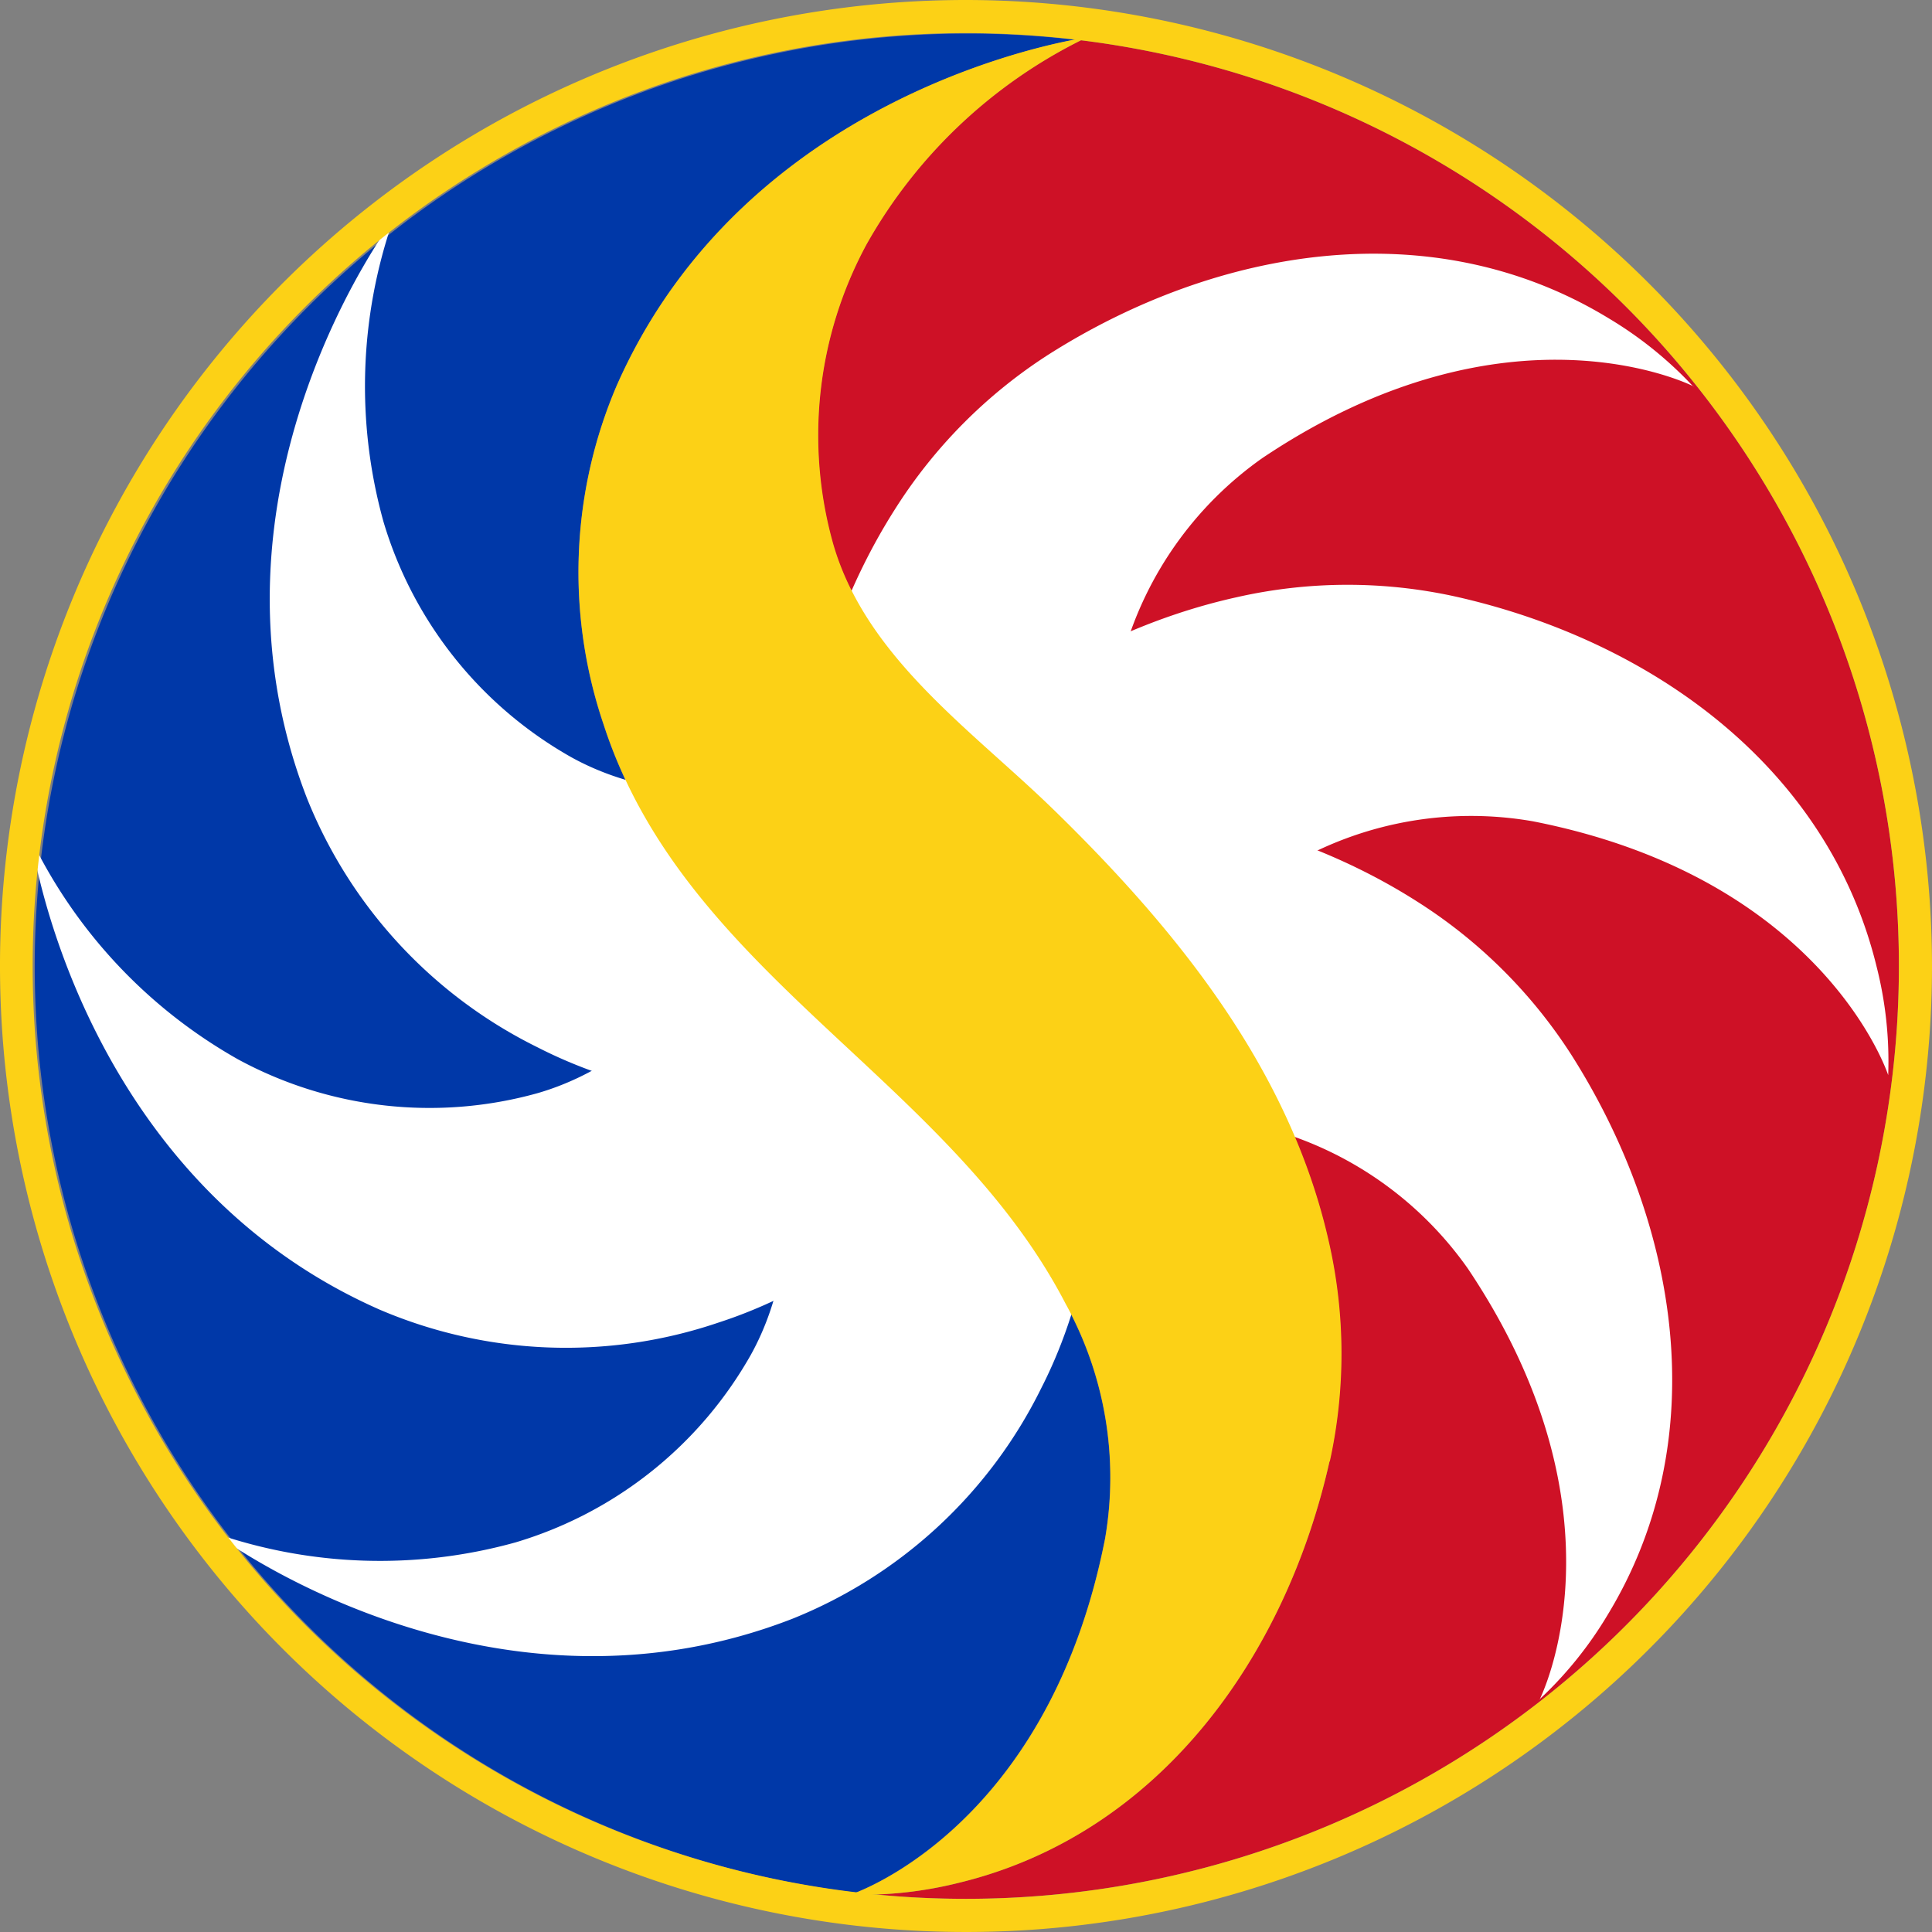<svg id="Group_18195" data-name="Group 18195" xmlns="http://www.w3.org/2000/svg" width="40.444" height="40.444" viewBox="0 0 40.444 40.444">
  <rect x="0" y="0" width="40.444" height="40.444" fill="#808080" stroke="none"/>
  <path id="Path_39831" data-name="Path 39831" d="M167.83,22.638A19.527,19.527,0,0,1,148.3,42.166c-.634,0-1.258-.03-1.876-.09a8.291,8.291,0,0,0,1.73-.246c4.209-1.022,6.843-4.751,7.756-8.821a10.555,10.555,0,0,0-.014-4.57c-.807-3.621-3.184-6.556-5.784-9.087-1.7-1.653-3.913-3.174-4.6-5.554a8.41,8.41,0,0,1,.706-6.267,10.563,10.563,0,0,1,4.489-4.271A19.529,19.529,0,0,1,167.83,22.638" transform="translate(-128.079 -2.417)" fill="#ce1126"/>
  <path id="Path_39832" data-name="Path 39832" d="M156,34.677c-1.088,5.518-4.551,7.135-5.21,7.4a19.528,19.528,0,0,1,4.575-38.787c-1.275.241-7.115,1.637-9.588,7.247a9.926,9.926,0,0,0-.272,7.091c1.7,5.24,7.217,7.4,9.67,12.126A7.521,7.521,0,0,1,156,34.677" transform="translate(-132.87 -2.458)" fill="#0038a8"/>
  <path id="Path_39833" data-name="Path 39833" d="M163.649,36.9a8.088,8.088,0,0,0,1.43-1.771c2.253-3.7,1.479-8.2-.754-11.721a10.53,10.53,0,0,0-3.244-3.222c-3.128-1.989-6.887-2.383-10.514-2.336-2.367.031-5.011.522-7.178-.676a8.413,8.413,0,0,1-3.934-4.93,10.591,10.591,0,0,1,.2-6.317s-4.3,5.674-1.8,12.109a9.928,9.928,0,0,0,4.822,5.208c4.9,2.505,10.332.126,15.412,1.735a7.523,7.523,0,0,1,4.067,2.9c3.468,5.172,1.5,9.021,1.5,9.021" transform="translate(-131.427 -1.321)" fill="#fff"/>
  <path id="Path_39834" data-name="Path 39834" d="M172.408,21.6a8.043,8.043,0,0,0-.241-2.263c-1.023-4.209-4.751-6.843-8.822-7.755a10.49,10.49,0,0,0-4.57.014c-3.619.8-6.556,3.184-9.087,5.783-1.653,1.7-3.174,3.913-5.554,4.6a8.411,8.411,0,0,1-6.267-.706,10.6,10.6,0,0,1-4.329-4.6s.973,7.052,7.289,9.837a9.922,9.922,0,0,0,7.093.272c5.24-1.7,7.395-7.216,12.125-9.67a7.515,7.515,0,0,1,4.926-.824c6.109,1.2,7.439,5.319,7.439,5.319" transform="translate(-132.881 0.905)" fill="#fff"/>
  <path id="Path_39835" data-name="Path 39835" d="M167.216,9.209a8.085,8.085,0,0,0-1.771-1.43c-3.7-2.253-8.2-1.479-11.721.754a10.531,10.531,0,0,0-3.222,3.244c-1.989,3.128-2.383,6.887-2.336,10.514.031,2.367.522,5.011-.676,7.178a8.413,8.413,0,0,1-4.93,3.934,10.591,10.591,0,0,1-6.316-.2s5.674,4.3,12.109,1.8a9.928,9.928,0,0,0,5.209-4.822c2.505-4.905.126-10.332,1.735-15.412a7.523,7.523,0,0,1,2.9-4.067c5.172-3.468,9.021-1.5,9.021-1.5" transform="translate(-131.768 -1.115)" fill="#fff"/>
  <path id="Path_39836" data-name="Path 39836" d="M153.293,2.662a20.222,20.222,0,1,0,20.223,20.221A20.243,20.243,0,0,0,153.293,2.662m0,39.75q-.951,0-1.874-.09c-.143-.013-.284-.027-.423-.047A19.527,19.527,0,0,1,155.57,3.489c.045,0,.089.008.133.016a19.528,19.528,0,0,1-2.409,38.907" transform="translate(-133.072 -2.662)" fill="#fcd116"/>
  <path id="Path_39837" data-name="Path 39837" d="M157.373,33.026c-.913,4.069-3.547,7.8-7.756,8.821a8.373,8.373,0,0,1-1.729.246c-.178,0-.356,0-.534,0,0,0,.038-.011.11-.041.659-.261,4.122-1.879,5.21-7.4a7.522,7.522,0,0,0-.826-4.926c-2.453-4.73-7.974-6.887-9.67-12.126a9.927,9.927,0,0,1,.272-7.091c2.473-5.611,8.314-7.005,9.588-7.247.138-.027.223-.038.243-.041l-.11.056a10.563,10.563,0,0,0-4.489,4.271,8.4,8.4,0,0,0-.7,6.267c.683,2.38,2.9,3.9,4.6,5.554,2.6,2.531,4.977,5.467,5.783,9.086a10.517,10.517,0,0,1,.014,4.572" transform="translate(-129.541 -2.434)" fill="#fcd116"/>
</svg>
